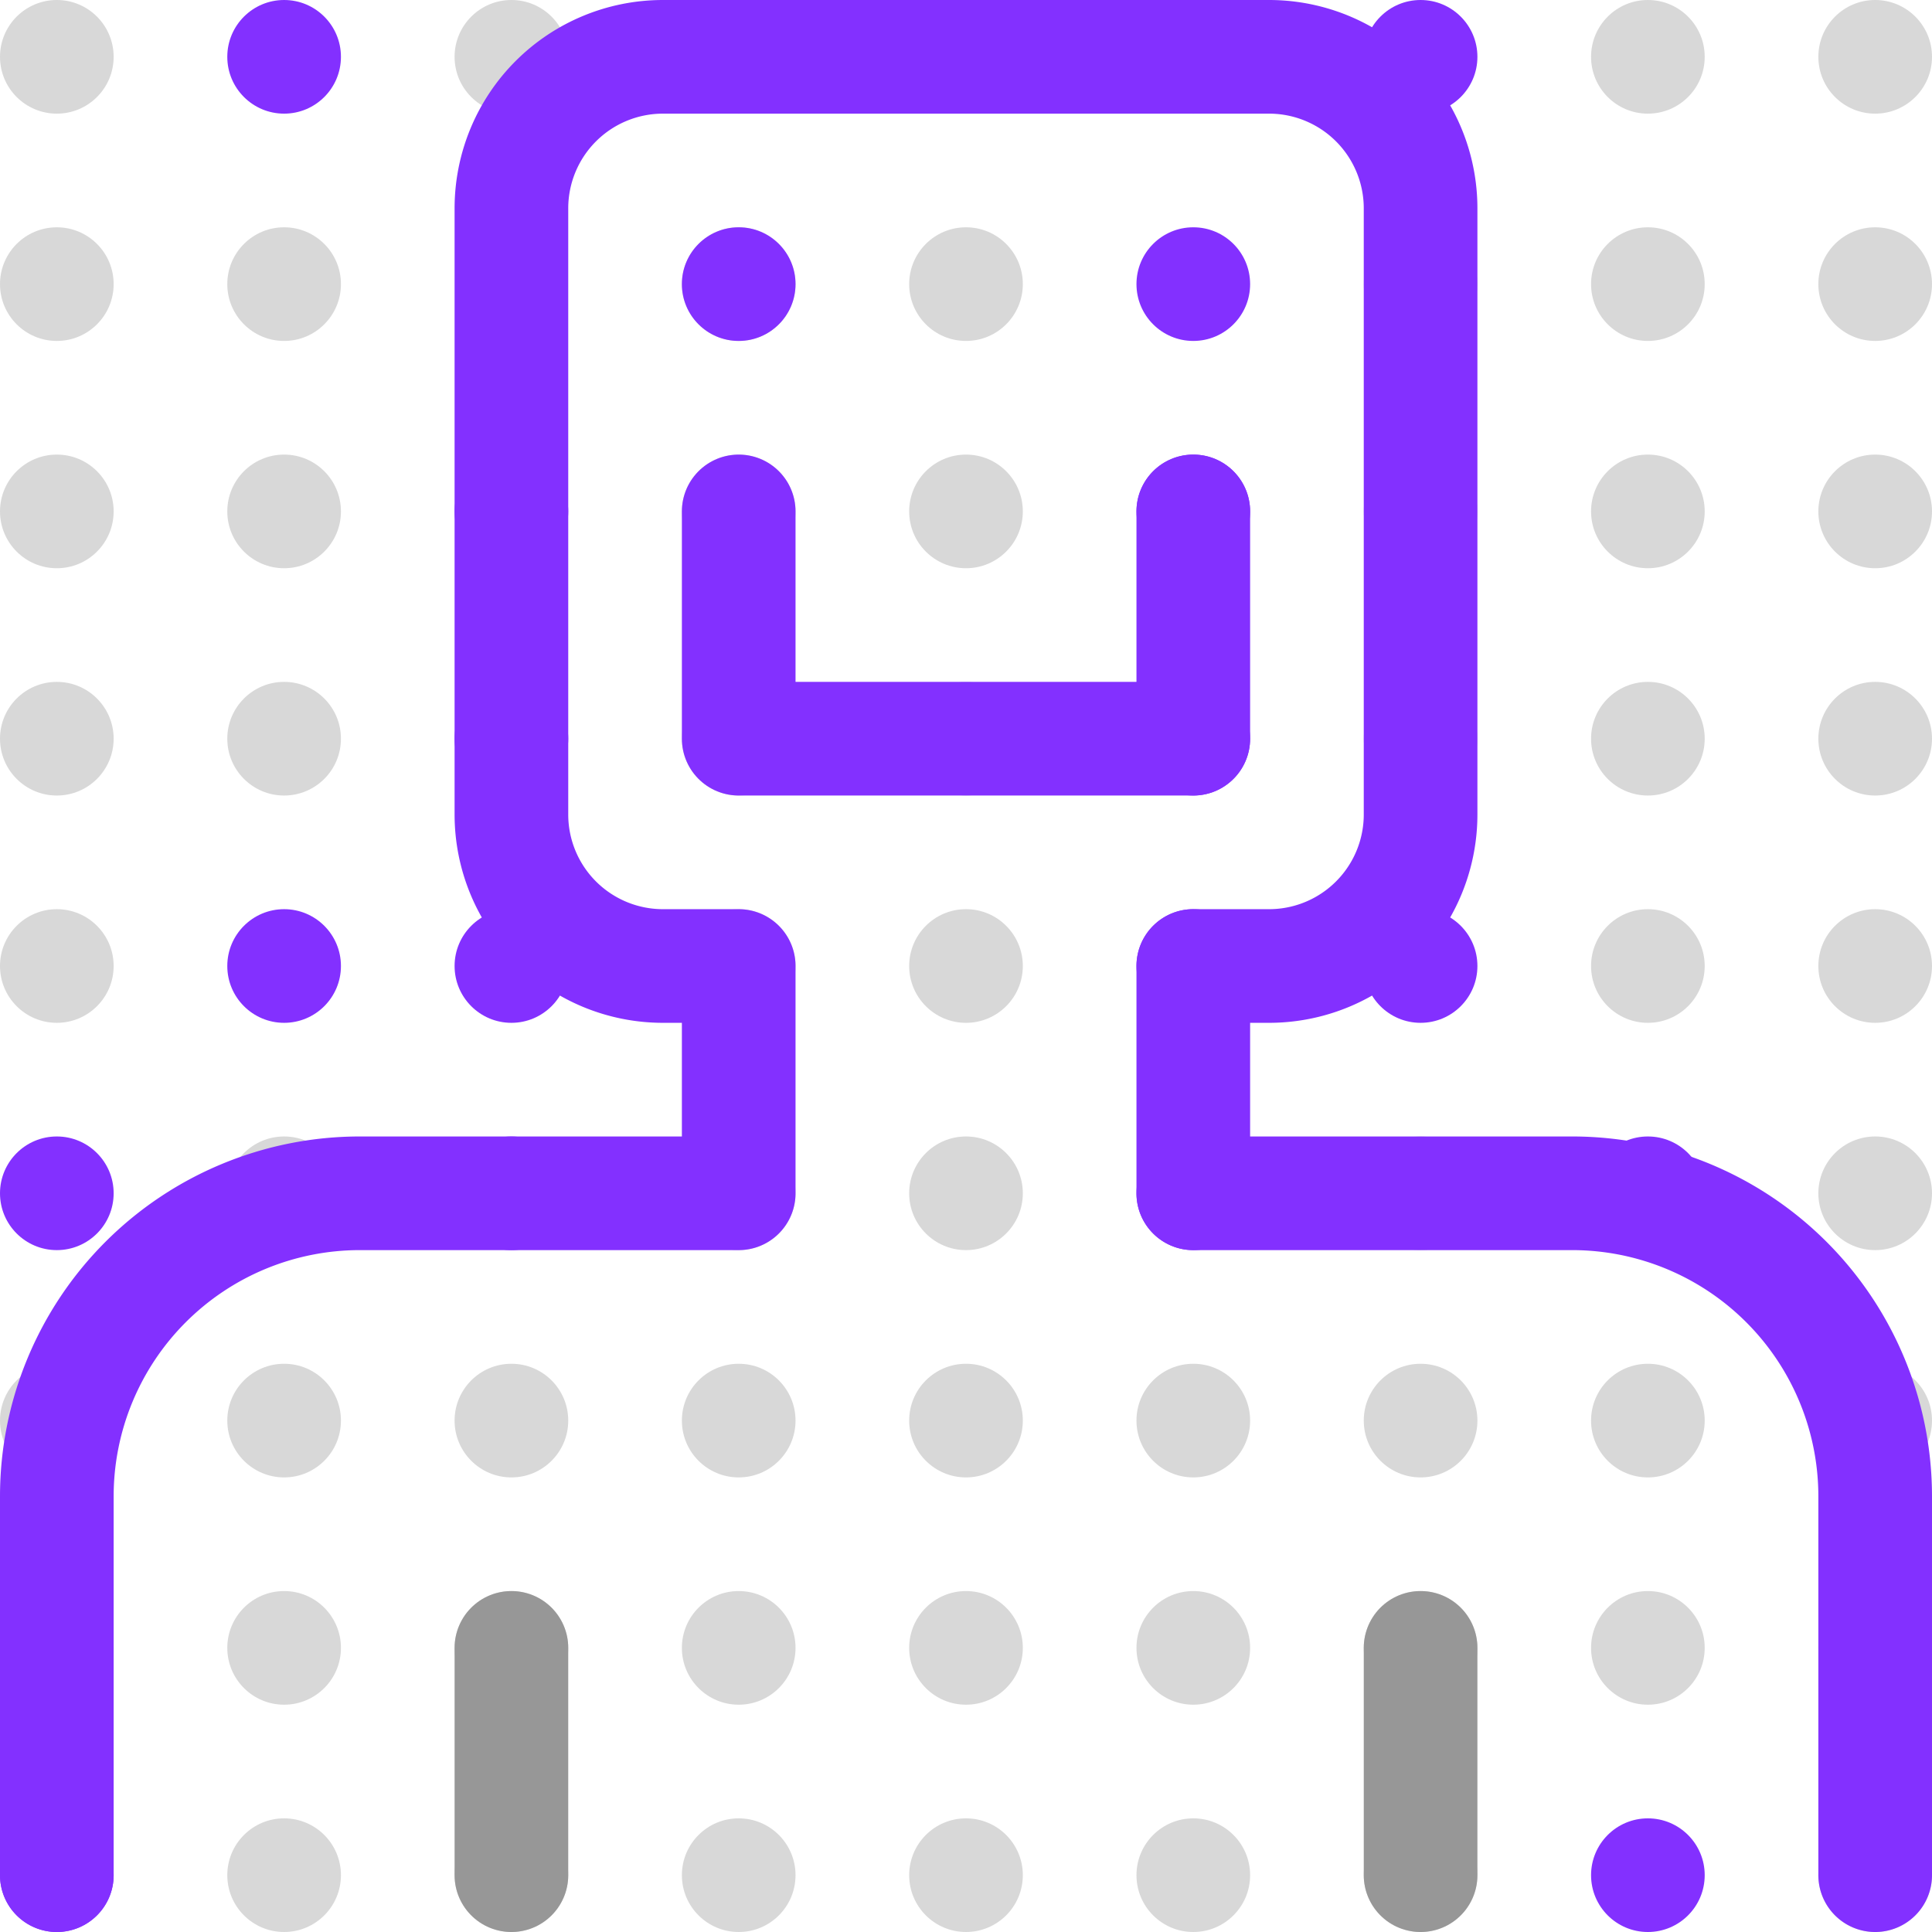 <svg width="51" height="51" xmlns="http://www.w3.org/2000/svg"><defs><filter color-interpolation-filters="auto" id="a"><feColorMatrix in="SourceGraphic" values="0 0 0 0 0.975 0 0 0 0 0.99 0 0 0 0 0.992 0 0 0 1 0"/></filter><filter color-interpolation-filters="auto" id="b"><feColorMatrix in="SourceGraphic" values="0 0 0 0 0.512 0 0 0 0 0.19 0 0 0 0 1 0 0 0 1 0"/></filter></defs><g fill="none" fill-rule="evenodd"><g filter="url(#a)"><circle fill="#D8D8D8" cx="13.5" cy="1.5" r="1.5"/><circle fill="#D8D8D8" cx="31.5" cy="1.5" r="1.5"/><circle fill="#D8D8D8" cx="37.5" cy="7.5" r="1.5"/><circle fill="#D8D8D8" cx="43.5" cy="1.5" r="1.5"/><circle fill="#D8D8D8" cx="49.5" cy="1.5" r="1.5"/><circle fill="#D8D8D8" cx="43.5" cy="7.5" r="1.5"/><circle fill="#D8D8D8" cx="49.5" cy="7.5" r="1.5"/><circle fill="#D8D8D8" cx="7.5" cy="7.5" r="1.5"/><circle fill="#D8D8D8" cx="25.5" cy="1.5" r="1.5"/><circle fill="#D8D8D8" cx="25.5" cy="7.5" r="1.5"/><circle fill="#D8D8D8" cx="1.5" cy="1.5" r="1.5"/><circle fill="#D8D8D8" cx="1.5" cy="7.5" r="1.5"/><circle fill="#D8D8D8" cx="19.5" cy="1.5" r="1.5"/><circle fill="#D8D8D8" cx="19.5" cy="7.5" r="1.5"/><circle fill="#D8D8D8" cx="37.5" cy="31.5" r="1.5"/><circle fill="#D8D8D8" cx="43.5" cy="25.5" r="1.5"/><circle fill="#D8D8D8" cx="49.5" cy="25.5" r="1.5"/><circle fill="#D8D8D8" cx="49.5" cy="37.5" r="1.5"/><circle fill="#D8D8D8" cx="49.5" cy="49.5" r="1.5"/><circle fill="#D8D8D8" cx="7.5" cy="31.5" r="1.5"/><circle fill="#D8D8D8" cx="25.5" cy="25.5" r="1.5"/><circle fill="#D8D8D8" cx="25.5" cy="31.5" r="1.5"/><circle fill="#D8D8D8" cx="1.5" cy="25.5" r="1.5"/><circle fill="#D8D8D8" cx="19.5" cy="25.5" r="1.5"/><circle fill="#D8D8D8" cx="19.5" cy="31.5" r="1.5"/><circle fill="#D8D8D8" cx="37.5" cy="13.5" r="1.5"/><circle fill="#D8D8D8" cx="37.5" cy="19.5" r="1.5"/><circle fill="#D8D8D8" cx="43.5" cy="13.5" r="1.5"/><circle fill="#D8D8D8" cx="49.5" cy="13.5" r="1.5"/><circle fill="#D8D8D8" cx="43.5" cy="19.5" r="1.5"/><circle fill="#D8D8D8" cx="49.5" cy="19.5" r="1.5"/><circle fill="#D8D8D8" cx="49.5" cy="31.5" r="1.5"/><circle fill="#D8D8D8" cx="49.5" cy="43.5" r="1.5"/><circle fill="#D8D8D8" cx="7.5" cy="13.5" r="1.5"/><circle fill="#D8D8D8" cx="7.5" cy="19.5" r="1.5"/><circle fill="#D8D8D8" cx="25.5" cy="13.5" r="1.5"/><circle fill="#D8D8D8" cx="25.5" cy="19.5" r="1.5"/><circle fill="#D8D8D8" cx="1.5" cy="13.5" r="1.5"/><circle fill="#D8D8D8" cx="1.5" cy="19.5" r="1.5"/><circle fill="#D8D8D8" cx="19.5" cy="13.5" r="1.5"/><circle fill="#D8D8D8" cx="19.5" cy="19.5" r="1.5"/><circle fill="#D8D8D8" cx="13.5" cy="37.5" r="1.5"/><circle fill="#D8D8D8" cx="13.5" cy="43.5" r="1.5"/><circle fill="#D8D8D8" cx="13.5" cy="49.5" r="1.5"/><circle fill="#D8D8D8" cx="31.5" cy="37.5" r="1.5"/><circle fill="#D8D8D8" cx="31.5" cy="43.5" r="1.5"/><circle fill="#D8D8D8" cx="31.5" cy="49.5" r="1.5"/><circle fill="#D8D8D8" cx="37.5" cy="37.5" r="1.5"/><circle fill="#D8D8D8" cx="37.5" cy="43.5" r="1.5"/><circle fill="#D8D8D8" cx="37.5" cy="49.5" r="1.5"/><circle fill="#D8D8D8" cx="43.5" cy="37.5" r="1.5"/><circle fill="#D8D8D8" cx="43.5" cy="43.5" r="1.5"/><circle fill="#D8D8D8" cx="7.5" cy="37.5" r="1.5"/><circle fill="#D8D8D8" cx="7.5" cy="43.5" r="1.5"/><circle fill="#D8D8D8" cx="7.5" cy="49.5" r="1.5"/><circle fill="#D8D8D8" cx="25.5" cy="37.5" r="1.5"/><circle fill="#D8D8D8" cx="25.5" cy="43.5" r="1.5"/><circle fill="#D8D8D8" cx="25.5" cy="49.5" r="1.5"/><circle fill="#D8D8D8" cx="1.5" cy="37.5" r="1.5"/><circle fill="#D8D8D8" cx="1.5" cy="43.5" r="1.5"/><circle fill="#D8D8D8" cx="19.5" cy="37.5" r="1.5"/><circle fill="#D8D8D8" cx="19.5" cy="43.5" r="1.5"/><circle fill="#D8D8D8" cx="19.5" cy="49.5" r="1.5"/><circle fill="#8330FF" cx="37.5" cy="1.5" r="1.5"/><circle fill="#8330FF" cx="7.5" cy="1.5" r="1.5"/><circle fill="#8330FF" cx="13.5" cy="25.5" r="1.5"/><circle fill="#8330FF" cx="13.5" cy="31.5" r="1.5"/><circle fill="#8330FF" cx="31.5" cy="25.5" r="1.5"/><circle fill="#8330FF" cx="31.5" cy="31.5" r="1.5"/><circle fill="#8330FF" cx="37.5" cy="25.5" r="1.5"/><circle fill="#8330FF" cx="43.5" cy="31.5" r="1.5"/><circle fill="#8330FF" cx="7.5" cy="25.5" r="1.5"/><circle fill="#8330FF" cx="1.5" cy="31.5" r="1.5"/><circle fill="#8330FF" cx="13.5" cy="13.5" r="1.5"/><circle fill="#8330FF" cx="13.5" cy="19.5" r="1.5"/><circle fill="#8330FF" cx="31.5" cy="13.5" r="1.5"/><circle fill="#8330FF" cx="31.5" cy="19.5" r="1.5"/><circle fill="#8330FF" cx="43.5" cy="49.5" r="1.5"/><circle fill="#8330FF" cx="1.5" cy="49.5" r="1.5"/></g><g filter="url(#b)"><g transform="translate(1.5 1.5)"><path d="M0 48V38a8 8 0 0 1 8-8h10v-6h-2a4 4 0 0 1-4-4V4a4 4 0 0 1 4-4h16a4 4 0 0 1 4 4v16a4 4 0 0 1-4 4h-2 0v6h10a8 8 0 0 1 8 8v10h0" stroke="#8330FF" stroke-width="3" stroke-linecap="round" stroke-linejoin="round"/><path stroke="#8330FF" stroke-width="3" stroke-linecap="round" stroke-linejoin="round" d="M18 12v6h12v-6"/><circle fill="#8330FF" cx="18" cy="6" r="1.5"/><circle fill="#8330FF" cx="30" cy="6" r="1.5"/><path stroke="#979797" stroke-width="3" stroke-linecap="round" stroke-linejoin="round" d="M12 42v6m24-6v6"/></g></g></g></svg>